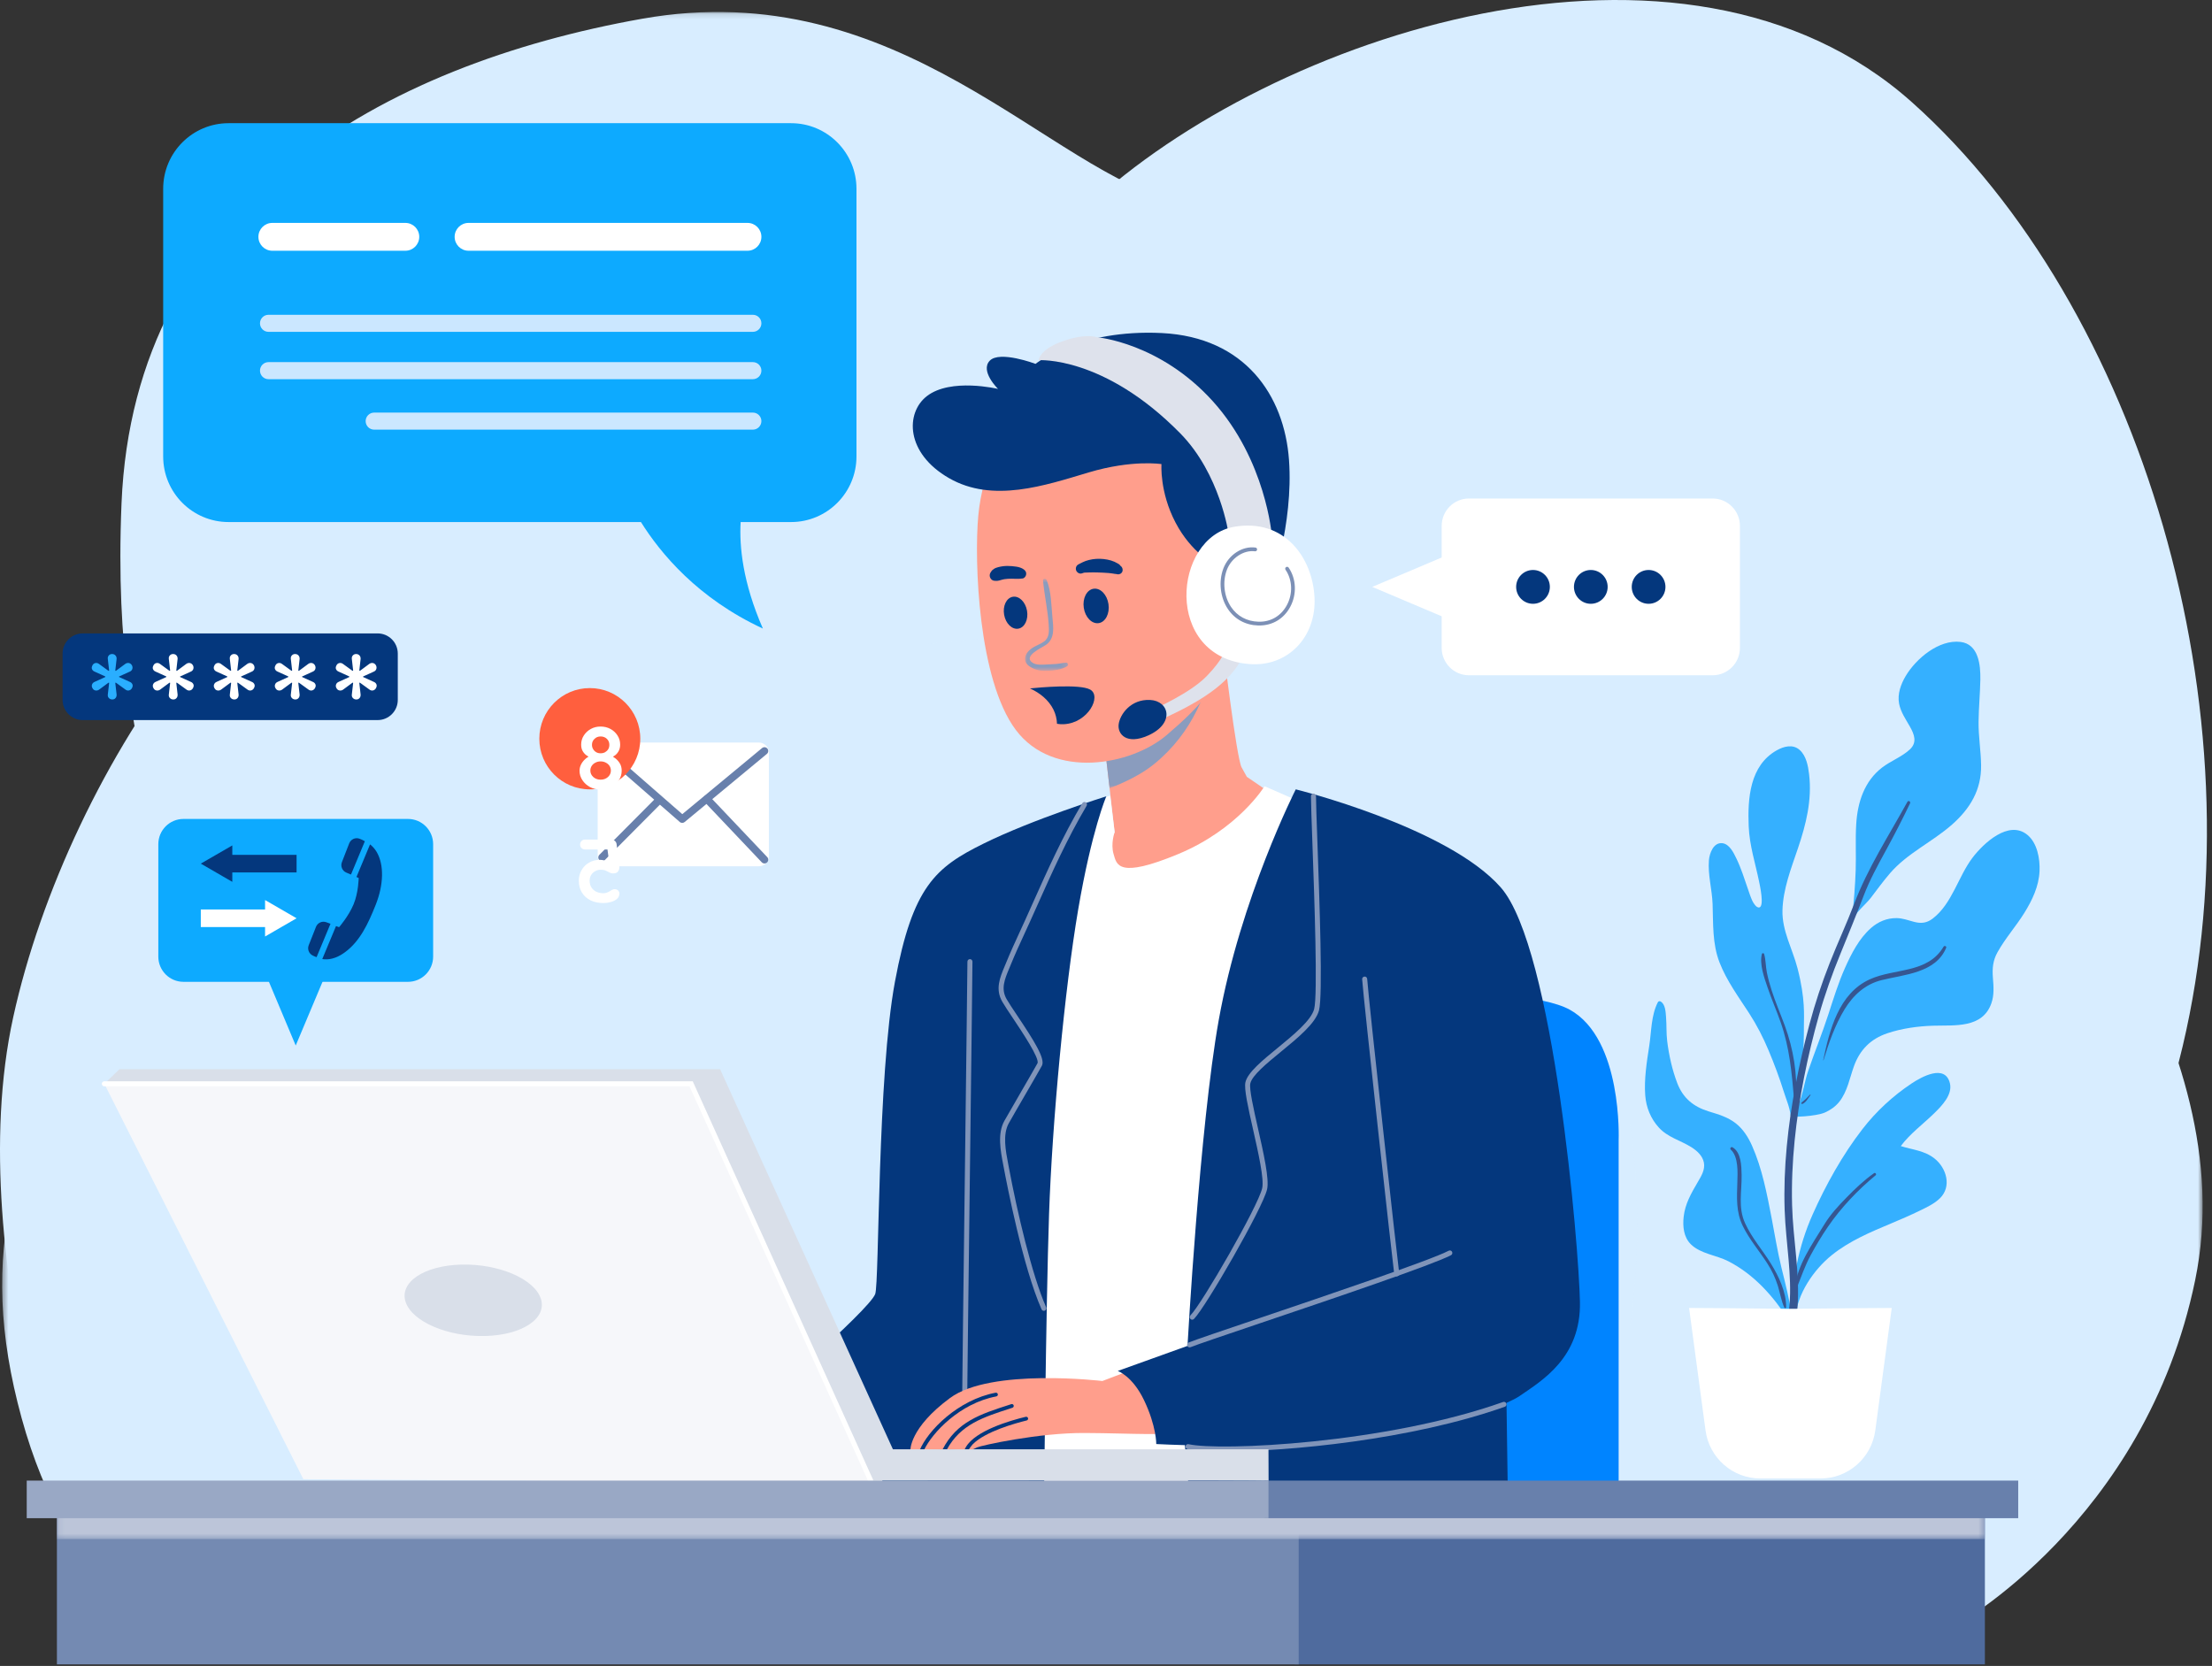 <svg width="393" height="296" viewBox="0 0 393 296" fill="none" xmlns="http://www.w3.org/2000/svg">
<rect x="0" y="0" width="393" height="296" fill="#333333" stroke="none"/>
<path d="M324.908 280.133C324.908 280.133 373.735 245.255 387.791 185.887C401.847 126.521 380.393 54.538 339.704 18.176C299.016 -18.186 225.776 6.303 193.223 36.728L160.673 67.154C160.673 67.154 129.602 84.222 88.912 82.738C48.223 81.254 11.974 136.91 2.357 180.694C-7.261 224.476 15.672 282.358 15.672 282.358L324.908 280.133Z" fill="#D8EDFF"/>
<mask id="mask0_59_3" style="mask-type:luminance" maskUnits="userSpaceOnUse" x="0" y="2" width="392" height="288">
<path d="M391.337 2.124H0.381V289.78H391.337V2.124Z" fill="white"/>
</mask>
<g mask="url(#mask0_59_3)">
<path d="M347.103 289.037C347.103 289.037 381.133 270.486 390.011 227.445C398.888 184.404 360.419 145.073 356.72 123.553C353.021 102.032 361.159 75.317 327.128 54.538C293.097 33.76 232.434 41.18 209.5 35.986C186.567 30.791 159.934 -4.829 114.066 3.335C68.199 11.497 23.811 35.986 21.591 89.417C19.372 142.847 36.388 144.331 19.372 173.272C2.357 202.214 -4.301 222.25 3.836 251.933C11.975 281.617 28.989 289.78 28.989 289.78L347.103 289.037Z" fill="#D8EDFF"/>
</g>
<mask id="mask1_59_3" style="mask-type:luminance" maskUnits="userSpaceOnUse" x="63" y="113" width="228" height="177">
<path d="M290.876 113.25H63.282V289.038H290.876V113.25Z" fill="white"/>
</mask>
<g mask="url(#mask1_59_3)">
<path d="M276.044 279.391C278.161 277.165 309.209 214.83 274.632 157.688C240.056 100.548 153.263 107.227 118.687 129.489C84.111 151.752 67.175 180.694 63.647 211.118C60.118 241.545 83.405 289.038 83.405 289.038L276.044 279.391Z" fill="#D8EDFF"/>
</g>
<path d="M32.598 174.447H72.486C74.954 174.447 76.955 172.44 76.955 169.964V149.99C76.955 147.513 74.954 145.506 72.486 145.506H32.598C30.129 145.506 28.128 147.513 28.128 149.99V169.964C28.128 172.44 30.129 174.447 32.598 174.447Z" fill="#0DAAFF"/>
<path d="M52.54 185.764L46.219 170.737H58.861L52.54 185.764Z" fill="#0DAAFF"/>
<path d="M52.692 155.007H41.274V156.683L35.677 153.445L41.274 150.208V151.884H52.692V155.007Z" fill="#04377D"/>
<path d="M35.676 161.593H47.094V159.917L52.691 163.154L47.094 166.392V164.715H35.676V161.593Z" fill="white"/>
<path d="M59.7 164.539L60.243 164.738C60.243 164.738 61.937 162.797 62.817 160.684C63.696 158.571 63.727 155.991 63.727 155.991L63.33 155.824L65.744 150.028C66.174 150.365 66.585 150.799 66.916 151.361C68.283 153.677 68.147 157.232 66.772 160.705C65.398 164.177 63.929 167.274 61.247 169.221C59.665 170.371 58.309 170.573 57.256 170.405L59.7 164.539Z" fill="#04377D"/>
<path d="M57.966 163.857L58.717 164.13L56.245 170.065C55.966 169.973 55.715 169.86 55.498 169.741C54.859 169.39 54.58 168.62 54.849 167.942L56.14 164.679C56.426 163.954 57.236 163.59 57.966 163.857Z" fill="#04377D"/>
<path d="M63.857 149.011C64.161 149.121 64.492 149.27 64.824 149.467L62.359 155.387L61.529 155.039C60.809 154.737 60.46 153.915 60.744 153.186L62.041 149.848C62.321 149.123 63.128 148.748 63.857 149.011Z" fill="#04377D"/>
<path d="M287.58 269.372V202.585C287.58 202.585 288.32 184.589 278.888 179.394C269.456 174.2 229.691 176.983 229.691 176.983V269.372H287.58Z" fill="#0084FF"/>
<path d="M217.269 114.462C217.269 114.462 219.673 134.684 220.598 136.353L221.522 138.023L226.146 141.177C226.146 141.177 217.269 153.792 206.357 155.833C195.445 157.874 196.37 151.381 196.37 151.381L198.034 147.856L195.815 128.561C195.815 128.561 215.604 119.471 217.269 114.462Z" fill="#FF9E8C"/>
<path d="M231.88 142.847L224.667 139.693C224.667 139.693 220.043 147.3 209.316 151.752C198.589 156.204 198.404 153.607 197.849 151.752C197.295 149.896 198.034 147.856 198.034 147.856L197.24 141.36L192.951 142.794L178.059 263.621L216.344 265.477L231.88 142.847Z" fill="white"/>
<path d="M196.555 141.486C196.555 141.486 193.966 147.484 191.561 161.585C189.157 175.684 186.937 199.431 186.382 215.757C185.828 232.083 185.458 269.373 185.458 269.373H137.186C136.631 269.373 133.302 251.006 133.302 251.006C133.302 251.006 154.386 232.887 155.495 229.919C156.235 227.94 155.865 191.268 159.01 174.386C162.155 157.503 166.222 154.102 174.73 149.896C183.523 145.55 196.555 141.486 196.555 141.486Z" fill="#04377D"/>
<path d="M171.402 248.115C171.649 248.115 171.849 247.914 171.849 247.666C171.849 246.34 172.084 227.494 172.311 209.269C172.538 191.041 172.773 172.193 172.773 170.86C172.773 170.612 172.574 170.412 172.326 170.412C172.08 170.412 171.88 170.612 171.88 170.86C171.88 172.187 171.644 191.032 171.418 209.258C171.19 227.485 170.955 246.334 170.955 247.666C170.955 247.914 171.155 248.115 171.402 248.115Z" fill="#8094B9"/>
<path d="M267.576 243.585L267.946 269.373H211.721C211.721 269.373 209.317 247.481 210.242 245.44C211.166 243.399 267.576 243.585 267.576 243.585Z" fill="#04377D"/>
<mask id="mask2_59_3" style="mask-type:luminance" maskUnits="userSpaceOnUse" x="195" y="116" width="21" height="25">
<path d="M215.724 116.649H195.816V140.035H215.724V116.649Z" fill="white"/>
</mask>
<g mask="url(#mask2_59_3)">
<path d="M205.002 135.797C202.711 137.65 199.577 139.136 197.136 140.036L195.816 128.562C195.816 128.562 210.681 121.731 215.725 116.649C214.671 122.423 212.078 130.074 205.002 135.797Z" fill="#8A9CBE"/>
</g>
<path d="M178.43 76.801C178.43 76.801 174.546 83.48 173.807 91.643C173.067 99.805 173.807 120.77 180.465 129.675C187.124 138.58 200.995 135.982 207.283 130.602C213.054 125.665 218.75 120.213 220.229 109.453C221.709 98.692 217.085 78.285 203.954 74.018C190.822 69.751 178.43 76.801 178.43 76.801Z" fill="#FF9E8C"/>
<path d="M161.745 257.709C161.745 257.709 162.397 257.709 163.39 257.683C163.623 257.674 163.882 257.683 164.15 257.674C165.107 257.647 166.269 257.62 167.44 257.584C167.699 257.575 167.967 257.566 168.226 257.557C169.388 257.53 170.381 257.674 171.31 257.62H171.336C171.534 257.611 171.82 257.638 172.052 257.647C172.169 257.656 172.276 257.665 172.347 257.656C172.884 257.557 172.991 257.431 173.571 257.171C174.323 256.831 184.487 254.553 192.756 254.607C201.015 254.643 208.426 255.208 209.633 254.194C210.849 253.163 211.582 242.753 204.529 242.071L195.858 245.371C195.858 245.371 176.057 243.013 168.798 248.384C161.522 253.755 161.745 257.709 161.745 257.709Z" fill="#FF9E8C"/>
<path d="M171.337 257.62C171.535 257.61 171.82 257.638 172.053 257.646C172.231 257.36 172.607 256.84 172.812 256.625C175.047 254.338 180.446 252.858 182.405 252.383C182.583 252.338 182.7 252.158 182.654 251.98C182.618 251.801 182.431 251.693 182.243 251.729C179.392 252.418 173.34 254.186 171.623 257.081C171.57 257.162 171.427 257.441 171.337 257.62Z" fill="#04377D"/>
<path d="M167.437 257.583C167.696 257.577 167.964 257.57 168.223 257.556C170.663 253.091 174.656 251.811 179.59 250.218L179.882 250.121C180.05 250.063 180.154 249.872 180.095 249.694C180.037 249.526 179.856 249.422 179.67 249.481L179.386 249.577C174.169 251.256 169.972 252.606 167.437 257.583Z" fill="#04377D"/>
<path d="M163.389 257.682C163.621 257.676 163.881 257.679 164.15 257.672C165.629 254.551 170.527 249.328 177.007 248.11C177.194 248.079 177.315 247.906 177.284 247.718C177.244 247.539 177.071 247.419 176.893 247.45C170.218 248.707 164.833 254.176 163.389 257.682Z" fill="#04377D"/>
<path d="M215.789 100.27C215.789 100.27 211.72 98.321 208.853 92.849C205.987 87.376 206.357 82.46 206.357 82.46C206.357 82.46 201.178 81.625 193.41 83.944C185.643 86.263 176.395 89.416 168.628 84.964C160.859 80.511 160.859 73.369 164.651 70.4C168.897 67.076 177.319 69.102 177.319 69.102C177.319 69.102 174.083 65.948 175.84 64.093C177.597 62.238 183.978 64.65 183.978 64.65C183.978 64.65 191.745 58.435 206.449 59.176C221.153 59.919 228.181 70.215 229.013 81.717C229.845 93.22 225.684 104.722 225.684 104.722L215.789 100.27Z" fill="#04377D"/>
<mask id="mask3_59_3" style="mask-type:luminance" maskUnits="userSpaceOnUse" x="182" y="102" width="8" height="18">
<path d="M189.762 102.832H182.11V119.192H189.762V102.832Z" fill="white"/>
</mask>
<g mask="url(#mask3_59_3)">
<path d="M185.96 103.057C186.793 105.118 186.772 107.51 186.982 109.697C187.145 111.398 187.457 113.382 185.903 114.531C185.161 115.079 181.65 116.559 183.456 117.758C184.144 118.215 185.298 118.09 186.081 118.054C186.621 118.029 187.166 118.005 187.706 117.965C188.286 117.922 188.853 117.746 189.434 117.743C189.775 117.742 189.88 118.196 189.603 118.37C188.669 118.957 187.301 119.137 186.212 119.179C185.123 119.222 184.385 119.172 183.405 118.684C182.801 118.384 182.217 117.959 182.122 117.24C182.014 116.432 182.619 115.706 183.226 115.254C183.926 114.734 184.784 114.492 185.49 113.985C186.469 113.281 186.388 112.098 186.319 111C186.155 108.363 185.549 105.771 185.314 103.145C185.279 102.744 185.832 102.744 185.96 103.057Z" fill="#8A9CBE"/>
</g>
<path d="M178.4 109.227C178.676 110.79 179.81 111.897 180.934 111.697C182.056 111.498 182.743 110.068 182.468 108.505C182.191 106.941 181.058 105.834 179.934 106.033C178.811 106.233 178.124 107.663 178.4 109.227Z" fill="#04377D"/>
<path d="M192.551 107.987C192.802 109.675 193.986 110.895 195.198 110.715C196.41 110.534 197.19 109.019 196.94 107.333C196.689 105.645 195.504 104.424 194.292 104.605C193.081 104.786 192.301 106.301 192.551 107.987Z" fill="#04377D"/>
<path d="M181.695 102.78C180.83 102.926 179.959 102.778 179.086 102.839C178.877 102.854 178.67 102.884 178.46 102.905C178.312 102.918 178.737 102.86 178.531 102.894C178.486 102.902 178.442 102.909 178.398 102.917C178.288 102.936 178.179 102.959 178.072 102.986C177.886 103.031 177.706 103.1 177.52 103.142C177.352 103.178 177.164 103.218 176.993 103.21C176.899 103.197 176.804 103.185 176.709 103.172C176.768 103.182 176.829 103.193 176.888 103.204C176.889 103.225 176.564 103.172 176.535 103.166C176.039 103.049 175.732 102.474 175.871 101.994C175.911 101.855 175.973 101.729 176.059 101.616C176.096 101.566 176.134 101.519 176.173 101.471C176.138 101.511 176.103 101.551 176.068 101.591C176.105 101.539 176.143 101.489 176.184 101.439C176.233 101.356 176.298 101.29 176.381 101.241C176.45 101.188 176.518 101.131 176.589 101.081C176.819 100.921 177.12 100.828 177.392 100.758C177.908 100.625 178.449 100.557 178.981 100.554C179.51 100.551 180.032 100.607 180.555 100.679C181.015 100.744 181.528 100.901 181.903 101.18C182.193 101.396 182.37 101.673 182.319 102.052C182.277 102.366 182.031 102.724 181.695 102.78Z" fill="#04377D"/>
<path d="M191.559 100.299C191.676 100.229 191.797 100.168 191.92 100.111C192.025 100.063 192.312 99.912 192.096 100.031C192.174 99.987 192.253 99.944 192.333 99.904C192.692 99.723 193.064 99.602 193.45 99.502C194.295 99.287 195.183 99.232 196.048 99.324C196.971 99.421 197.815 99.645 198.614 100.129C198.727 100.197 198.843 100.264 198.937 100.359C199 100.439 199.063 100.521 199.124 100.603C199.107 100.576 199.089 100.549 199.072 100.523C199.319 100.695 199.462 100.979 199.459 101.278C199.457 101.567 199.308 101.807 199.059 101.946C198.757 102.114 198.471 102.034 198.161 101.953H198.628C198.372 101.993 198.191 102.003 197.932 101.946C197.923 101.944 197.683 101.885 197.841 101.918C197.989 101.949 197.59 101.887 197.546 101.881C197.495 101.873 197.216 101.846 197.51 101.875C197.457 101.869 197.402 101.862 197.348 101.855C197.209 101.838 197.069 101.821 196.929 101.81C196.319 101.761 195.711 101.733 195.098 101.714C194.531 101.695 193.953 101.69 193.386 101.714C193.142 101.725 192.9 101.733 192.657 101.74C192.52 101.744 192.578 101.766 192.671 101.736C192.621 101.751 192.57 101.761 192.519 101.775C192.418 101.803 192.32 101.836 192.222 101.873C191.828 102.025 191.355 101.739 191.208 101.375C191.05 100.978 191.184 100.523 191.559 100.299Z" fill="#04377D"/>
<path d="M187.168 126.088C186.32 124.377 184.775 123.121 182.99 122.314C184.54 122.157 191.856 121.477 193.702 122.529C195.77 123.707 193.32 128.437 189.043 128.674C188.594 128.699 188.185 128.663 187.795 128.601C187.761 127.738 187.562 126.883 187.168 126.088Z" fill="#04377D"/>
<path d="M220.968 116.132C220.968 116.132 220.228 119.007 215.974 122.347C211.72 125.686 205.556 128.128 205.556 128.128L205.062 125.964C205.062 125.964 211.443 123.181 214.402 120.12C217.362 117.06 217.731 115.389 217.731 115.389L220.968 116.132Z" fill="#DEE2EC"/>
<path d="M204.322 124.363C200.899 124.203 198.988 126.918 198.75 128.675C198.511 130.433 200.156 132.402 204.004 130.672C208.784 128.523 207.745 124.522 204.322 124.363Z" fill="#04377D"/>
<path d="M218.287 94.89C218.287 94.89 216.809 84.228 209.686 76.986C196.092 63.166 184.534 64 184.534 64C184.534 64 184.626 62.052 188.973 60.568C193.053 59.175 194.891 59.919 194.891 59.919C194.891 59.919 206.08 60.846 215.512 71.328C224.945 81.811 225.962 95.168 225.962 95.168L218.287 94.89Z" fill="#DEE2EC"/>
<path d="M219.303 93.591C228.209 92.077 233.174 99.064 233.545 106.114C233.915 113.163 228.808 118.523 221.985 117.987C206.635 116.781 208.391 95.446 219.303 93.591Z" fill="white"/>
<path d="M223.738 111.135C226.088 111.135 228.076 109.951 229.211 107.863C230.428 105.628 230.326 102.876 228.951 100.853C228.846 100.701 228.638 100.66 228.485 100.764C228.332 100.869 228.292 101.078 228.397 101.232C229.631 103.048 229.72 105.525 228.622 107.542C227.582 109.454 225.744 110.538 223.567 110.46C221.532 110.406 219.808 109.472 218.711 107.831C217.46 105.959 217.172 103.372 217.978 101.243C218.778 99.131 220.971 97.691 222.966 97.952C223.146 97.977 223.318 97.847 223.343 97.664C223.367 97.48 223.238 97.31 223.055 97.286C220.722 96.974 218.271 98.573 217.351 101.004C216.47 103.331 216.786 106.158 218.154 108.205C219.375 110.033 221.291 111.072 223.549 111.133C223.612 111.135 223.675 111.135 223.738 111.135Z" fill="#7C90B6"/>
<path d="M230.215 140.249C230.215 140.249 257.217 146.928 266.649 157.688C276.082 168.448 280.52 221.508 280.705 231.34C280.89 241.173 274.047 245.255 269.978 248.038C265.91 250.821 247.97 255.829 233.544 256.572C219.118 257.314 205.431 256.572 205.431 256.572C205.431 256.572 205.477 253.418 203.258 248.779C201.2 244.478 198.589 243.585 198.589 243.585L210.979 239.133C210.979 239.133 213.15 200.132 216.528 181.25C220.412 159.543 230.215 140.249 230.215 140.249Z" fill="#04377D"/>
<path d="M185.459 232.902C185.519 232.902 185.581 232.889 185.639 232.863C185.865 232.763 185.967 232.498 185.867 232.272C183.337 226.546 180.715 215.305 179.239 207.419L179.118 206.781C178.671 204.461 178.115 201.576 179.224 199.585C179.79 198.569 181.068 196.365 182.298 194.246C183.573 192.046 184.777 189.968 185.112 189.349C185.763 188.137 183.713 184.902 180.744 180.464C179.942 179.264 179.249 178.229 178.845 177.528C177.787 175.691 178.491 174.009 179.307 172.06L179.585 171.39C180.324 169.569 181.164 167.746 181.976 165.982C182.308 165.261 182.641 164.54 182.968 163.814C183.402 162.856 183.838 161.88 184.279 160.893C186.892 155.049 189.596 149.006 193.056 143.168C193.183 142.956 193.112 142.68 192.9 142.554C192.689 142.428 192.414 142.497 192.288 142.71C188.801 148.592 186.088 154.659 183.464 160.526C183.023 161.513 182.587 162.486 182.155 163.445C181.827 164.168 181.496 164.887 181.165 165.606C180.348 167.379 179.504 169.213 178.757 171.052L178.482 171.714C177.651 173.7 176.791 175.755 178.071 177.976C178.49 178.704 179.19 179.751 180.002 180.963C181.549 183.277 184.77 188.094 184.325 188.922C183.998 189.53 182.796 191.601 181.525 193.795C180.293 195.919 179.012 198.129 178.444 199.147C177.175 201.424 177.766 204.488 178.24 206.951L178.362 207.584C178.899 210.456 181.748 225.16 185.05 232.634C185.124 232.803 185.288 232.902 185.459 232.902Z" fill="#8094B9"/>
<path d="M211.813 234.479C211.928 234.479 212.043 234.435 212.131 234.347C214.232 232.222 224.367 214.619 225.121 211.308C225.535 209.496 224.497 204.9 223.495 200.454C222.718 197.01 221.915 193.448 222.143 192.484C222.485 191.043 225.076 188.919 227.582 186.866C230.61 184.385 233.74 181.819 234.347 179.508C235.037 176.882 234.447 160.439 234.057 149.56C233.917 145.647 233.807 142.558 233.808 141.455C233.808 141.208 233.607 141.007 233.361 141.007C233.114 141.007 232.914 141.207 232.914 141.455C232.913 142.574 233.024 145.671 233.164 149.592C233.529 159.761 234.138 176.78 233.483 179.28C232.95 181.309 229.798 183.892 227.016 186.172C224.275 188.419 221.685 190.541 221.274 192.278C220.997 193.443 221.75 196.784 222.623 200.651C223.558 204.797 224.618 209.494 224.251 211.109C223.51 214.354 213.56 231.628 211.496 233.714C211.323 233.891 211.324 234.174 211.499 234.348C211.585 234.435 211.7 234.479 211.813 234.479Z" fill="#8094B9"/>
<path d="M248.155 226.78C248.175 226.78 248.197 226.778 248.217 226.775C248.462 226.74 248.632 226.514 248.598 226.269C248.269 223.936 243.139 177.488 242.903 173.931C242.887 173.682 242.674 173.489 242.427 173.513C242.182 173.529 241.995 173.743 242.011 173.99C242.248 177.553 247.384 224.059 247.712 226.394C247.745 226.618 247.936 226.78 248.155 226.78Z" fill="#8094B9"/>
<path d="M211.352 239.395C211.407 239.395 211.464 239.384 211.52 239.362C212.656 238.9 217.68 237.201 224.038 235.049C236.874 230.708 254.452 224.762 257.795 223.019C258.014 222.905 258.099 222.635 257.986 222.414C257.872 222.194 257.603 222.107 257.383 222.224C254.102 223.934 235.838 230.111 223.753 234.199C217.379 236.356 212.345 238.059 211.184 238.53C210.955 238.624 210.845 238.885 210.938 239.115C211.007 239.289 211.176 239.395 211.352 239.395Z" fill="#8094B9"/>
<path d="M217.523 257.89C228.819 257.89 250.719 255.847 267.355 249.945C267.587 249.862 267.709 249.606 267.626 249.372C267.545 249.139 267.287 249.016 267.057 249.099C246.041 256.556 216.641 257.83 211.171 256.598C210.93 256.546 210.691 256.696 210.637 256.938C210.583 257.179 210.734 257.419 210.976 257.473C212.159 257.739 214.449 257.89 217.523 257.89Z" fill="#8094B9"/>
<path d="M346.816 146.505C343.309 149.6 338.867 151.583 335.79 155.16C334.579 156.569 333.492 158.066 332.367 159.542C331.549 160.616 329.365 162.399 329.011 163.749C328.855 164.344 328.888 163.538 329.044 162.942C329.051 162.916 329.064 162.892 329.071 162.867C329.378 160.133 329.599 157.388 329.694 154.638C329.789 151.896 329.619 149.142 329.791 146.403C330.032 142.54 331.234 138.798 334.383 136.378C335.921 135.195 337.899 134.474 339.314 133.162C340.656 131.915 340.117 130.488 339.328 129.098C338.59 127.798 337.694 126.519 337.406 125.021C337.079 123.32 337.716 121.565 338.577 120.115C340.409 117.031 344.471 113.591 348.317 114.053C351.526 114.438 351.889 118.149 351.843 120.736C351.798 123.25 351.551 125.757 351.526 128.273C351.501 130.857 351.939 133.392 351.976 135.966C352.039 140.341 350.023 143.676 346.816 146.505Z" fill="#35B0FF"/>
<path d="M314.232 186.661C313.256 184.326 312.135 182.142 310.758 180.017C308.868 177.103 306.772 174.263 305.503 170.999C304.207 167.667 304.398 164.104 304.27 160.595C304.176 158.016 303.413 155.444 303.618 152.859C303.717 151.619 304.43 149.613 306.029 149.819C307.273 149.978 308.013 151.526 308.491 152.513C309.326 154.237 309.904 156.076 310.525 157.883C310.766 158.59 310.997 159.31 311.303 159.992C311.48 160.39 312.047 161.358 312.581 161.226C313.489 161.001 312.665 157.279 312.53 156.62C311.85 153.31 310.829 150.233 310.687 146.826C310.482 141.887 310.864 136.008 315.68 133.308C316.939 132.601 318.533 132.181 319.729 133.237C320.91 134.279 321.244 136.084 321.419 137.57C321.956 142.131 320.886 146.451 319.429 150.742C318.226 154.286 316.792 157.943 316.687 161.732C316.586 165.381 318.478 168.612 319.366 172.058C320.781 177.55 320.489 180.461 320.495 182.239C320.505 184.468 320.424 186.672 320.262 188.893C320.112 190.935 319.936 192.977 319.687 195.01C319.636 195.422 319.59 195.85 319.535 196.281C320.318 194.39 320.591 192.227 321.238 190.328C322.39 186.953 323.727 183.649 324.831 180.257C325.744 177.455 326.606 174.634 327.811 171.94C328.942 169.413 330.307 166.741 332.416 164.887C333.691 163.766 335.235 163.11 336.94 163.124C338.031 163.132 339.01 163.511 340.051 163.786C341.333 164.126 342.341 164.009 343.395 163.196C346.846 160.535 347.896 155.764 350.452 152.394C352.357 149.881 356.879 145.597 360.203 148.337C361.967 149.791 362.453 152.601 362.361 154.754C362.245 157.457 361.068 159.928 359.666 162.187C358.175 164.589 356.25 166.74 354.88 169.21C354.069 170.669 353.943 172.068 354.072 173.714C354.193 175.264 354.328 176.766 353.801 178.262C352.219 182.754 347.278 182.126 343.435 182.244C340.747 182.325 337.863 182.727 335.31 183.59C332.36 184.587 330.44 186.512 329.385 189.44C328.623 191.558 328.214 193.964 326.777 195.762C326.1 196.609 325.206 197.234 324.222 197.67C322.724 198.335 318.155 198.624 318.121 198.206C318.009 196.805 317.345 195.326 316.931 193.997C316.153 191.502 315.239 189.07 314.232 186.661Z" fill="#35B0FF"/>
<path d="M293.019 185.815C293.415 183.247 293.339 180.416 294.552 178.059C294.638 177.889 294.868 177.846 295.025 177.934C295.893 178.417 295.929 179.824 296 180.687C296.118 182.119 296.03 183.554 296.205 184.98C296.514 187.487 297.091 190.072 297.991 192.435C299.011 195.108 300.863 196.625 303.554 197.459C305.283 197.995 306.979 198.462 308.422 199.612C309.714 200.643 310.612 202.064 311.277 203.561C313.074 207.603 313.929 212.12 314.762 216.437C315.323 219.345 315.78 222.265 316.484 225.143C317.188 228.019 317.942 230.881 318.346 233.818C318.414 233.966 318.486 234.113 318.549 234.263C318.733 234.703 318.048 234.94 317.812 234.575C315.034 230.286 311.651 226.437 307.034 224.075C304.95 223.009 302.18 222.786 300.442 221.11C299.119 219.835 298.937 217.89 299.135 216.156C299.394 213.878 300.483 212.002 301.617 210.061C302.239 208.994 302.975 207.851 302.724 206.555C302.487 205.332 301.473 204.434 300.468 203.806C298.548 202.611 296.305 202.074 294.733 200.351C293.273 198.752 292.464 196.76 292.303 194.605C292.087 191.732 292.581 188.651 293.019 185.815Z" fill="#35B0FF"/>
<path d="M330.89 200.622C333.341 197.455 336.299 194.723 339.627 192.506C341.404 191.323 345.593 188.988 346.439 192.479C346.935 194.524 344.939 196.536 343.626 197.819C341.652 199.745 339.369 201.408 337.704 203.629C339.766 204.288 341.92 204.416 343.712 205.847C345.833 207.541 346.784 210.81 344.682 212.884C343.656 213.894 342.298 214.515 341.021 215.135C339.362 215.941 337.672 216.671 335.972 217.383C332.3 218.922 328.581 220.482 325.45 223.004C322.258 225.572 319.258 229.915 319.005 234.105C318.98 234.505 319.131 234.141 318.894 233.958C318.763 234.075 318.325 233.865 318.328 233.631C318.393 227.413 319.507 221.492 322.04 215.797C324.389 210.517 327.35 205.197 330.89 200.622Z" fill="#35B0FF"/>
<path d="M339.355 142.737C338.003 145.552 336.59 148.302 335.089 151.048C333.643 153.69 332.201 156.312 331.12 159.131C329.789 162.602 328.393 166.022 326.986 169.463C325.524 173.039 324.216 176.682 323.168 180.403C321.121 187.665 319.601 195.139 318.849 202.649C318.466 206.469 318.293 210.312 318.397 214.149C318.479 217.148 318.816 220.115 319.097 223.098C319.39 226.203 319.6 229.344 319.341 232.459C319.125 235.063 318.712 238.158 316.697 240.015C316.303 240.38 315.745 239.926 315.974 239.456C318.367 234.531 318.234 229.163 317.775 223.823C317.523 220.875 317.173 217.941 317.074 214.982C316.948 211.217 317.095 207.445 317.448 203.695C318.143 196.324 319.608 189.04 321.508 181.892C322.483 178.226 323.689 174.632 325.079 171.104C326.471 167.567 328.08 164.129 329.429 160.575C331.871 154.149 335.591 148.451 338.885 142.461C339.057 142.15 339.506 142.424 339.355 142.737Z" fill="#365691"/>
<path d="M318.738 195.287C318.351 190.607 317.938 186.101 316.365 181.636C315.632 179.554 314.743 177.529 314.035 175.439C313.45 173.711 312.575 171.342 313.025 169.506C313.076 169.301 313.374 169.311 313.429 169.506C313.731 170.555 313.698 171.705 313.915 172.78C314.126 173.827 314.407 174.856 314.732 175.873C315.422 178.036 316.324 180.108 317.105 182.237C318.615 186.349 319.39 190.904 319.059 195.287C319.044 195.494 318.756 195.494 318.738 195.287Z" fill="#365691"/>
<path d="M345.774 168.392C343.922 172.88 338.355 173.139 334.3 174.144C331.404 174.861 329.267 176.799 327.732 179.315C326.052 182.066 324.915 185.298 323.981 188.368C323.97 188.403 323.919 188.39 323.927 188.354C325.062 182.976 326.686 176.498 332.214 173.995C336.644 171.99 342.481 172.997 345.314 168.197C345.454 167.962 345.885 168.12 345.774 168.392Z" fill="#365691"/>
<path d="M321.665 194.577C321.446 194.876 321.243 195.188 321.016 195.48C320.903 195.625 320.789 195.761 320.647 195.878C320.502 195.997 320.331 196.145 320.131 196.142C320.048 196.14 319.99 196.048 320.035 195.973C320.127 195.823 320.292 195.733 320.421 195.619C320.553 195.501 320.689 195.386 320.818 195.265C321.076 195.019 321.313 194.752 321.567 194.501C321.615 194.452 321.709 194.519 321.665 194.577Z" fill="#365691"/>
<path d="M333.247 208.814C330.053 211.445 327.105 214.556 324.763 217.966C323.644 219.596 322.612 221.322 321.674 223.064C320.65 224.966 319.979 226.976 319.177 228.971C319.117 229.123 318.841 229.126 318.862 228.929C319.305 224.709 321.971 221.09 324.105 217.579C325.213 215.755 326.591 214.285 328.074 212.764C329.605 211.193 331.164 209.707 332.959 208.44C333.177 208.285 333.455 208.641 333.247 208.814Z" fill="#365691"/>
<path d="M307.809 203.845C309.349 204.72 309.398 207.157 309.428 208.714C309.486 211.705 308.748 214.513 310.057 217.363C311.238 219.937 313.126 222.086 314.611 224.477C316.001 226.714 317.372 229.575 317.341 232.268C317.34 232.423 317.101 232.512 317.028 232.353C316.469 231.13 316.268 229.741 315.867 228.46C315.417 227.019 314.786 225.711 313.972 224.444C312.544 222.224 310.79 220.202 309.631 217.815C308.41 215.298 308.589 212.805 308.669 210.078C308.721 208.339 308.895 205.545 307.497 204.252C307.278 204.05 307.557 203.702 307.809 203.845Z" fill="#365691"/>
<path d="M318.098 232.546C324.295 232.46 336.101 232.392 336.101 232.392L333.179 254.147C332.522 259.041 328.357 262.694 323.434 262.694H318.344H317.852H312.762C307.838 262.694 303.674 259.041 303.017 254.147L300.096 232.392C300.096 232.392 311.9 232.46 318.098 232.546Z" fill="white"/>
<path d="M18.541 192.566L53.898 262.817L156.976 263.56L125.164 191.577L18.541 192.566Z" fill="#F6F7FA"/>
<path d="M225.387 263.122L225.367 257.499H158.639L127.937 189.969H21.222L18.539 192.566H122.79L154.694 263.065C154.694 263.065 225.387 262.937 225.387 263.122Z" fill="#D9DFE9"/>
<path d="M72.067 231.332C73.232 234.837 79.552 237.543 86.184 237.376C92.816 237.21 97.248 234.234 96.084 230.73C94.919 227.227 88.599 224.52 81.967 224.687C75.335 224.853 70.902 227.829 72.067 231.332Z" fill="#D9DFE9"/>
<path d="M154.694 263.513C154.756 263.513 154.819 263.5 154.879 263.473C155.103 263.371 155.202 263.105 155.101 262.879L123.078 192.118H18.54C18.293 192.118 18.093 192.319 18.093 192.566C18.093 192.814 18.293 193.015 18.54 193.015H122.502L154.287 263.251C154.361 263.416 154.525 263.513 154.694 263.513Z" fill="white"/>
<path d="M230.03 295.716H352.651V268.445H230.03V295.716Z" fill="#4F6B9E"/>
<path d="M10.112 295.716H230.732V268.445H10.112V295.716Z" fill="#748AB2"/>
<mask id="mask4_59_3" style="mask-type:luminance" maskUnits="userSpaceOnUse" x="10" y="268" width="343" height="6">
<path d="M352.653 268.445H10.114V273.454H352.653V268.445Z" fill="white"/>
</mask>
<g mask="url(#mask4_59_3)">
<path d="M230.032 268.445H230.733H352.653V273.454H230.733H230.032H10.113V268.445H230.032Z" fill="#BCC5D9"/>
</g>
<path d="M224.668 269.744H358.571V263.065H224.668V269.744Z" fill="#6880AC"/>
<path d="M4.748 269.744H225.367V263.065H4.748V269.744Z" fill="#99A8C5"/>
<path d="M260.989 119.98H304.277C306.955 119.98 309.127 117.802 309.127 115.114V93.437C309.127 90.751 306.955 88.572 304.277 88.572H260.989C258.31 88.572 256.139 90.751 256.139 93.437V115.114C256.139 117.802 258.31 119.98 260.989 119.98Z" fill="white"/>
<path d="M243.803 104.276L260.061 97.395V111.157L243.803 104.276Z" fill="white"/>
<path d="M289.907 104.276C289.907 105.935 291.248 107.28 292.902 107.28C294.556 107.28 295.896 105.935 295.896 104.276C295.896 102.616 294.556 101.272 292.902 101.272C291.248 101.272 289.907 102.616 289.907 104.276Z" fill="#04377D"/>
<path d="M279.639 104.276C279.639 105.935 280.98 107.28 282.633 107.28C284.287 107.28 285.628 105.935 285.628 104.276C285.628 102.616 284.287 101.272 282.633 101.272C280.98 101.272 279.639 102.616 279.639 104.276Z" fill="#04377D"/>
<path d="M269.369 104.276C269.369 105.935 270.71 107.28 272.364 107.28C274.018 107.28 275.358 105.935 275.358 104.276C275.358 102.616 274.018 101.272 272.364 101.272C270.71 101.272 269.369 102.616 269.369 104.276Z" fill="#04377D"/>
<path d="M40.612 21.887H140.546C146.964 21.887 152.167 27.105 152.167 33.544V81.099C152.167 87.537 146.964 92.756 140.546 92.756H131.588C131.337 97.067 131.953 103.48 135.541 111.679C123.995 106.337 117.347 98.315 113.874 92.756H40.612C34.193 92.756 28.991 87.537 28.991 81.099V33.544C28.991 27.105 34.193 21.887 40.612 21.887Z" fill="#0DAAFF"/>
<path d="M83.242 44.551H132.808C134.17 44.551 135.274 43.444 135.274 42.078C135.274 40.712 134.17 39.604 132.808 39.604H83.242C81.88 39.604 80.775 40.712 80.775 42.078C80.775 43.444 81.88 44.551 83.242 44.551Z" fill="white"/>
<path d="M47.7 58.96H133.764C134.598 58.96 135.274 58.282 135.274 57.446C135.274 56.608 134.598 55.93 133.764 55.93H47.7C46.866 55.93 46.191 56.608 46.191 57.446C46.191 58.282 46.866 58.96 47.7 58.96Z" fill="#CBE7FF"/>
<path d="M47.7 67.371H133.764C134.598 67.371 135.274 66.693 135.274 65.855C135.274 65.019 134.598 64.341 133.764 64.341H47.7C46.866 64.341 46.191 65.019 46.191 65.855C46.191 66.693 46.866 67.371 47.7 67.371Z" fill="#CBE7FF"/>
<path d="M66.475 76.338H133.764C134.598 76.338 135.274 75.659 135.274 74.822C135.274 73.986 134.598 73.308 133.764 73.308H66.475C65.64 73.308 64.964 73.986 64.964 74.822C64.964 75.659 65.64 76.338 66.475 76.338Z" fill="#CBE7FF"/>
<path d="M48.377 44.551H72.022C73.384 44.551 74.488 43.444 74.488 42.078C74.488 40.712 73.384 39.604 72.022 39.604H48.377C47.015 39.604 45.911 40.712 45.911 42.078C45.911 43.444 47.015 44.551 48.377 44.551Z" fill="white"/>
<path d="M107.972 153.916H134.821C135.808 153.916 136.608 153.113 136.608 152.123V133.725C136.608 132.735 135.808 131.931 134.821 131.931H107.972C106.986 131.931 106.185 132.735 106.185 133.725V152.123C106.185 153.113 106.986 153.916 107.972 153.916Z" fill="white"/>
<path d="M121.21 146.209C121.361 146.209 121.513 146.158 121.637 146.055L136.249 133.95C136.535 133.713 136.574 133.289 136.339 133.003C136.101 132.716 135.679 132.677 135.395 132.912L121.222 144.655L107.41 132.599C107.131 132.356 106.706 132.385 106.464 132.666C106.22 132.945 106.25 133.37 106.529 133.614L120.77 146.044C120.895 146.154 121.053 146.209 121.21 146.209Z" fill="#6880AC"/>
<path d="M135.822 153.414C135.988 153.414 136.154 153.353 136.284 153.229C136.552 152.973 136.563 152.547 136.307 152.278L126.088 141.502C125.835 141.233 125.408 141.221 125.141 141.478C124.872 141.734 124.861 142.16 125.117 142.429L135.336 153.205C135.468 153.344 135.645 153.414 135.822 153.414Z" fill="#6880AC"/>
<path d="M106.97 153.02C107.142 153.02 107.314 152.955 107.445 152.823L117.623 142.585C117.884 142.322 117.884 141.896 117.621 141.634C117.358 141.371 116.934 141.372 116.673 141.635L106.495 151.872C106.234 152.136 106.234 152.562 106.497 152.824C106.628 152.955 106.799 153.02 106.97 153.02Z" fill="#6880AC"/>
<path d="M95.82 131.251C95.82 136.221 99.835 140.25 104.789 140.25C109.743 140.25 113.759 136.221 113.759 131.251C113.759 126.282 109.743 122.254 104.789 122.254C99.835 122.254 95.82 126.282 95.82 131.251Z" fill="#FF5F3E"/>
<path d="M104.918 134.609L104.95 134.241C104.544 134.422 104.192 134.657 103.894 134.945C103.595 135.233 103.366 135.547 103.206 135.889C103.046 136.23 102.966 136.582 102.966 136.945C102.966 137.553 103.136 138.113 103.478 138.625C103.808 139.126 104.256 139.531 104.822 139.841C105.387 140.139 106.016 140.289 106.71 140.289C107.403 140.289 108.032 140.139 108.598 139.841C109.163 139.531 109.616 139.126 109.958 138.625C110.288 138.113 110.454 137.553 110.454 136.945C110.454 136.454 110.352 136.033 110.15 135.681C109.936 135.318 109.675 135.014 109.366 134.769C109.046 134.523 108.731 134.321 108.422 134.161L108.55 134.609C108.816 134.502 109.078 134.353 109.334 134.161C109.579 133.958 109.782 133.702 109.942 133.393C110.102 133.083 110.182 132.721 110.182 132.305C110.182 131.707 110.027 131.169 109.718 130.689C109.408 130.198 108.992 129.809 108.47 129.521C107.936 129.233 107.35 129.089 106.71 129.089C106.059 129.089 105.478 129.233 104.966 129.521C104.443 129.809 104.027 130.198 103.718 130.689C103.408 131.169 103.254 131.707 103.254 132.305C103.254 132.763 103.344 133.147 103.526 133.457C103.707 133.766 103.926 134.011 104.182 134.193C104.438 134.374 104.683 134.513 104.918 134.609ZM108.262 132.337C108.262 132.625 108.198 132.881 108.07 133.105C107.931 133.329 107.744 133.51 107.51 133.649C107.275 133.777 107.008 133.841 106.71 133.841C106.411 133.841 106.15 133.777 105.926 133.649C105.691 133.51 105.51 133.329 105.382 133.105C105.243 132.881 105.174 132.625 105.174 132.337C105.174 131.91 105.323 131.558 105.622 131.281C105.91 130.993 106.272 130.849 106.71 130.849C107.158 130.849 107.531 130.993 107.83 131.281C108.118 131.558 108.262 131.91 108.262 132.337ZM106.71 138.529C106.198 138.529 105.766 138.374 105.414 138.065C105.062 137.745 104.886 137.361 104.886 136.913C104.886 136.603 104.966 136.326 105.126 136.081C105.286 135.835 105.504 135.643 105.782 135.505C106.059 135.355 106.368 135.281 106.71 135.281C107.051 135.281 107.36 135.355 107.638 135.505C107.915 135.643 108.134 135.835 108.294 136.081C108.454 136.326 108.534 136.603 108.534 136.913C108.534 137.361 108.358 137.745 108.006 138.065C107.654 138.374 107.222 138.529 106.71 138.529ZM107.238 160.449C107.632 160.449 108.054 160.39 108.502 160.273C108.95 160.145 109.318 159.963 109.606 159.729C109.744 159.611 109.856 159.462 109.942 159.281C110.016 159.089 110.054 158.907 110.054 158.737C110.054 158.555 109.979 158.385 109.83 158.225C109.67 158.065 109.446 157.985 109.158 157.985C108.966 157.985 108.726 158.086 108.438 158.289C108.267 158.395 108.08 158.491 107.878 158.577C107.675 158.662 107.467 158.705 107.254 158.705C106.742 158.705 106.299 158.614 105.926 158.433C105.552 158.241 105.264 157.979 105.062 157.649C104.859 157.318 104.758 156.929 104.758 156.481C104.758 156.075 104.854 155.729 105.046 155.441C105.227 155.153 105.472 154.929 105.782 154.769C106.08 154.609 106.406 154.529 106.758 154.529C107.088 154.529 107.376 154.582 107.622 154.689C107.867 154.795 108.091 154.907 108.294 155.025C108.496 155.131 108.699 155.185 108.902 155.185C109.254 155.185 109.515 155.11 109.686 154.961C109.856 154.801 109.963 154.614 110.006 154.401C110.048 154.187 110.059 153.995 110.038 153.825L109.542 149.937C109.499 149.713 109.392 149.531 109.222 149.393C109.04 149.243 108.827 149.169 108.582 149.169H103.958C103.702 149.169 103.488 149.254 103.318 149.425C103.147 149.595 103.062 149.809 103.062 150.065C103.062 150.31 103.147 150.518 103.318 150.689C103.488 150.849 103.702 150.929 103.958 150.929H108.086L107.91 150.785L108.342 154.033L108.55 153.425C108.486 153.318 108.347 153.217 108.134 153.121C107.92 153.025 107.675 152.945 107.398 152.881C107.12 152.806 106.848 152.769 106.582 152.769C105.867 152.769 105.227 152.934 104.662 153.265C104.096 153.585 103.654 154.027 103.334 154.593C103.003 155.147 102.838 155.777 102.838 156.481C102.838 157.281 103.019 157.979 103.382 158.577C103.744 159.174 104.256 159.638 104.918 159.969C105.568 160.289 106.342 160.449 107.238 160.449Z" fill="white"/>
<path d="M14.694 127.94H67.097C69.072 127.94 70.673 126.334 70.673 124.353V116.129C70.673 114.148 69.072 112.542 67.097 112.542H14.694C12.72 112.542 11.119 114.148 11.119 116.129V124.353C11.119 126.334 12.72 127.94 14.694 127.94Z" fill="#04377D"/>
<path d="M63.314 124.278C63.55 124.278 63.738 124.195 63.88 124.026C64.023 123.859 64.086 123.648 64.069 123.396L63.843 121.402C63.826 121.352 63.834 121.318 63.867 121.301C63.902 121.284 63.943 121.292 63.994 121.327L65.629 122.512C65.83 122.663 66.04 122.719 66.258 122.676C66.475 122.635 66.652 122.504 66.787 122.285C66.938 122.016 66.966 121.78 66.874 121.578C66.783 121.377 66.627 121.234 66.409 121.15L64.572 120.317C64.522 120.3 64.496 120.275 64.496 120.242C64.496 120.207 64.522 120.182 64.572 120.165L66.409 119.332C66.644 119.232 66.796 119.072 66.862 118.853C66.929 118.635 66.904 118.416 66.787 118.197C66.652 117.978 66.475 117.848 66.258 117.805C66.04 117.764 65.83 117.811 65.629 117.945L63.994 119.157C63.943 119.19 63.902 119.198 63.867 119.181C63.834 119.165 63.826 119.131 63.843 119.08L64.069 117.086C64.086 116.834 64.019 116.623 63.867 116.456C63.716 116.287 63.516 116.204 63.264 116.204C63.029 116.204 62.836 116.287 62.685 116.456C62.534 116.623 62.476 116.834 62.51 117.086L62.736 119.08C62.752 119.131 62.744 119.165 62.71 119.181C62.677 119.198 62.634 119.19 62.584 119.157L60.948 117.97C60.748 117.818 60.535 117.764 60.307 117.805C60.081 117.848 59.91 117.978 59.792 118.197C59.641 118.466 59.611 118.702 59.705 118.904C59.796 119.105 59.952 119.249 60.17 119.332L62.006 120.165C62.056 120.182 62.081 120.207 62.081 120.242C62.081 120.275 62.056 120.3 62.006 120.317L60.17 121.15C59.935 121.25 59.779 121.411 59.705 121.629C59.629 121.848 59.657 122.067 59.792 122.285C59.91 122.504 60.081 122.635 60.307 122.676C60.535 122.719 60.748 122.672 60.948 122.538L62.584 121.327C62.634 121.292 62.677 121.284 62.71 121.301C62.744 121.318 62.752 121.352 62.736 121.402L62.51 123.396C62.476 123.648 62.539 123.859 62.698 124.026C62.858 124.195 63.063 124.278 63.314 124.278Z" fill="white"/>
<path d="M52.477 124.278C52.712 124.278 52.9 124.195 53.042 124.026C53.186 123.859 53.248 123.648 53.232 123.396L53.005 121.402C52.988 121.352 52.997 121.318 53.03 121.301C53.064 121.284 53.105 121.292 53.156 121.327L54.791 122.512C54.992 122.663 55.202 122.719 55.42 122.676C55.638 122.635 55.814 122.504 55.949 122.285C56.1 122.016 56.128 121.78 56.036 121.578C55.945 121.377 55.79 121.234 55.571 121.15L53.734 120.317C53.684 120.3 53.658 120.275 53.658 120.242C53.658 120.207 53.684 120.182 53.734 120.165L55.571 119.332C55.806 119.232 55.958 119.072 56.025 118.853C56.091 118.635 56.066 118.416 55.949 118.197C55.814 117.978 55.638 117.848 55.42 117.805C55.202 117.764 54.992 117.811 54.791 117.945L53.156 119.157C53.105 119.19 53.064 119.198 53.03 119.181C52.997 119.165 52.988 119.131 53.005 119.08L53.232 117.086C53.248 116.834 53.181 116.623 53.03 116.456C52.879 116.287 52.679 116.204 52.426 116.204C52.191 116.204 51.998 116.287 51.847 116.456C51.696 116.623 51.638 116.834 51.672 117.086L51.898 119.08C51.915 119.131 51.906 119.165 51.872 119.181C51.839 119.198 51.796 119.19 51.747 119.157L50.111 117.97C49.911 117.818 49.697 117.764 49.47 117.805C49.244 117.848 49.072 117.978 48.955 118.197C48.804 118.466 48.774 118.702 48.867 118.904C48.958 119.105 49.114 119.249 49.332 119.332L51.168 120.165C51.219 120.182 51.243 120.207 51.243 120.242C51.243 120.275 51.219 120.3 51.168 120.317L49.332 121.15C49.098 121.25 48.941 121.411 48.867 121.629C48.791 121.848 48.82 122.067 48.955 122.285C49.072 122.504 49.244 122.635 49.47 122.676C49.697 122.719 49.911 122.672 50.111 122.538L51.747 121.327C51.796 121.292 51.839 121.284 51.872 121.301C51.906 121.318 51.915 121.352 51.898 121.402L51.672 123.396C51.638 123.648 51.701 123.859 51.861 124.026C52.02 124.195 52.225 124.278 52.477 124.278Z" fill="white"/>
<path d="M41.637 124.278C41.872 124.278 42.062 124.195 42.204 124.026C42.347 123.859 42.41 123.648 42.392 123.396L42.166 121.402C42.149 121.352 42.157 121.318 42.191 121.301C42.224 121.284 42.267 121.292 42.317 121.327L43.952 122.512C44.154 122.663 44.364 122.719 44.581 122.676C44.799 122.635 44.975 122.504 45.109 122.285C45.261 122.016 45.29 121.78 45.197 121.578C45.106 121.377 44.95 121.234 44.732 121.15L42.895 120.317C42.846 120.3 42.82 120.275 42.82 120.242C42.82 120.207 42.846 120.182 42.895 120.165L44.732 119.332C44.967 119.232 45.119 119.072 45.185 118.853C45.251 118.635 45.226 118.416 45.109 118.197C44.975 117.978 44.799 117.848 44.581 117.805C44.364 117.764 44.154 117.811 43.952 117.945L42.317 119.157C42.267 119.19 42.224 119.198 42.191 119.181C42.157 119.165 42.149 119.131 42.166 119.08L42.392 117.086C42.41 116.834 42.342 116.623 42.191 116.456C42.039 116.287 41.839 116.204 41.586 116.204C41.352 116.204 41.16 116.287 41.009 116.456C40.857 116.623 40.799 116.834 40.834 117.086L41.059 119.08C41.076 119.131 41.068 119.165 41.033 119.181C41 119.198 40.958 119.19 40.908 119.157L39.272 117.97C39.072 117.818 38.858 117.764 38.631 117.805C38.405 117.848 38.232 117.978 38.115 118.197C37.965 118.466 37.934 118.702 38.028 118.904C38.119 119.105 38.275 119.249 38.492 119.332L40.328 120.165C40.379 120.182 40.404 120.207 40.404 120.242C40.404 120.275 40.379 120.3 40.328 120.317L38.492 121.15C38.258 121.25 38.103 121.411 38.028 121.629C37.952 121.848 37.981 122.067 38.115 122.285C38.232 122.504 38.405 122.635 38.631 122.676C38.858 122.719 39.072 122.672 39.272 122.538L40.908 121.327C40.958 121.292 41 121.284 41.033 121.301C41.068 121.318 41.076 121.352 41.059 121.402L40.834 123.396C40.799 123.648 40.862 123.859 41.021 124.026C41.18 124.195 41.387 124.278 41.637 124.278Z" fill="white"/>
<path d="M30.8 124.278C31.035 124.278 31.224 124.195 31.366 124.026C31.509 123.859 31.571 123.648 31.554 123.396L31.328 121.402C31.311 121.352 31.319 121.318 31.353 121.301C31.387 121.284 31.428 121.292 31.479 121.327L33.114 122.512C33.315 122.663 33.526 122.719 33.744 122.676C33.961 122.635 34.137 122.504 34.272 122.285C34.423 122.016 34.452 121.78 34.359 121.578C34.268 121.377 34.112 121.234 33.895 121.15L32.058 120.317C32.008 120.3 31.982 120.275 31.982 120.242C31.982 120.207 32.008 120.182 32.058 120.165L33.895 119.332C34.13 119.232 34.281 119.072 34.347 118.853C34.414 118.635 34.389 118.416 34.272 118.197C34.137 117.978 33.961 117.848 33.744 117.805C33.526 117.764 33.315 117.811 33.114 117.945L31.479 119.157C31.428 119.19 31.387 119.198 31.353 119.181C31.319 119.165 31.311 119.131 31.328 119.08L31.554 117.086C31.571 116.834 31.504 116.623 31.353 116.456C31.201 116.287 31.001 116.204 30.749 116.204C30.515 116.204 30.322 116.287 30.171 116.456C30.02 116.623 29.961 116.834 29.995 117.086L30.222 119.08C30.238 119.131 30.23 119.165 30.196 119.181C30.163 119.198 30.12 119.19 30.07 119.157L28.435 117.97C28.233 117.818 28.02 117.764 27.793 117.805C27.567 117.848 27.395 117.978 27.278 118.197C27.127 118.466 27.096 118.702 27.19 118.904C27.281 119.105 27.437 119.249 27.655 119.332L29.491 120.165C29.541 120.182 29.566 120.207 29.566 120.242C29.566 120.275 29.541 120.3 29.491 120.317L27.655 121.15C27.42 121.25 27.265 121.411 27.19 121.629C27.114 121.848 27.143 122.067 27.278 122.285C27.395 122.504 27.567 122.635 27.793 122.676C28.02 122.719 28.233 122.672 28.435 122.538L30.07 121.327C30.12 121.292 30.163 121.284 30.196 121.301C30.23 121.318 30.238 121.352 30.222 121.402L29.995 123.396C29.961 123.648 30.024 123.859 30.183 124.026C30.343 124.195 30.549 124.278 30.8 124.278Z" fill="white"/>
<path d="M19.961 124.278C20.196 124.278 20.385 124.195 20.527 124.026C20.67 123.859 20.733 123.648 20.716 123.396L20.489 121.402C20.472 121.352 20.481 121.318 20.514 121.301C20.548 121.284 20.59 121.292 20.64 121.327L22.275 122.512C22.477 122.663 22.687 122.719 22.905 122.676C23.122 122.635 23.298 122.504 23.433 122.285C23.584 122.016 23.613 121.78 23.521 121.578C23.43 121.377 23.274 121.234 23.056 121.15L21.219 120.317C21.169 120.3 21.143 120.275 21.143 120.242C21.143 120.207 21.169 120.182 21.219 120.165L23.056 119.332C23.291 119.232 23.442 119.072 23.509 118.853C23.575 118.635 23.55 118.416 23.433 118.197C23.298 117.978 23.122 117.848 22.905 117.805C22.687 117.764 22.477 117.811 22.275 117.945L20.64 119.157C20.59 119.19 20.548 119.198 20.514 119.181C20.481 119.165 20.472 119.131 20.489 119.08L20.716 117.086C20.733 116.834 20.666 116.623 20.514 116.456C20.363 116.287 20.163 116.204 19.91 116.204C19.676 116.204 19.483 116.287 19.332 116.456C19.181 116.623 19.123 116.834 19.157 117.086L19.383 119.08C19.4 119.131 19.391 119.165 19.357 119.181C19.324 119.198 19.282 119.19 19.232 119.157L17.596 117.97C17.395 117.818 17.181 117.764 16.955 117.805C16.729 117.848 16.556 117.978 16.439 118.197C16.289 118.466 16.258 118.702 16.351 118.904C16.443 119.105 16.598 119.249 16.816 119.332L18.652 120.165C18.703 120.182 18.728 120.207 18.728 120.242C18.728 120.275 18.703 120.3 18.652 120.317L16.816 121.15C16.582 121.25 16.426 121.411 16.351 121.629C16.275 121.848 16.304 122.067 16.439 122.285C16.556 122.504 16.729 122.635 16.955 122.676C17.181 122.719 17.395 122.672 17.596 122.538L19.232 121.327C19.282 121.292 19.324 121.284 19.357 121.301C19.391 121.318 19.4 121.352 19.383 121.402L19.157 123.396C19.123 123.648 19.185 123.859 19.345 124.026C19.504 124.195 19.71 124.278 19.961 124.278Z" fill="#2AAEFF"/>
</svg>
